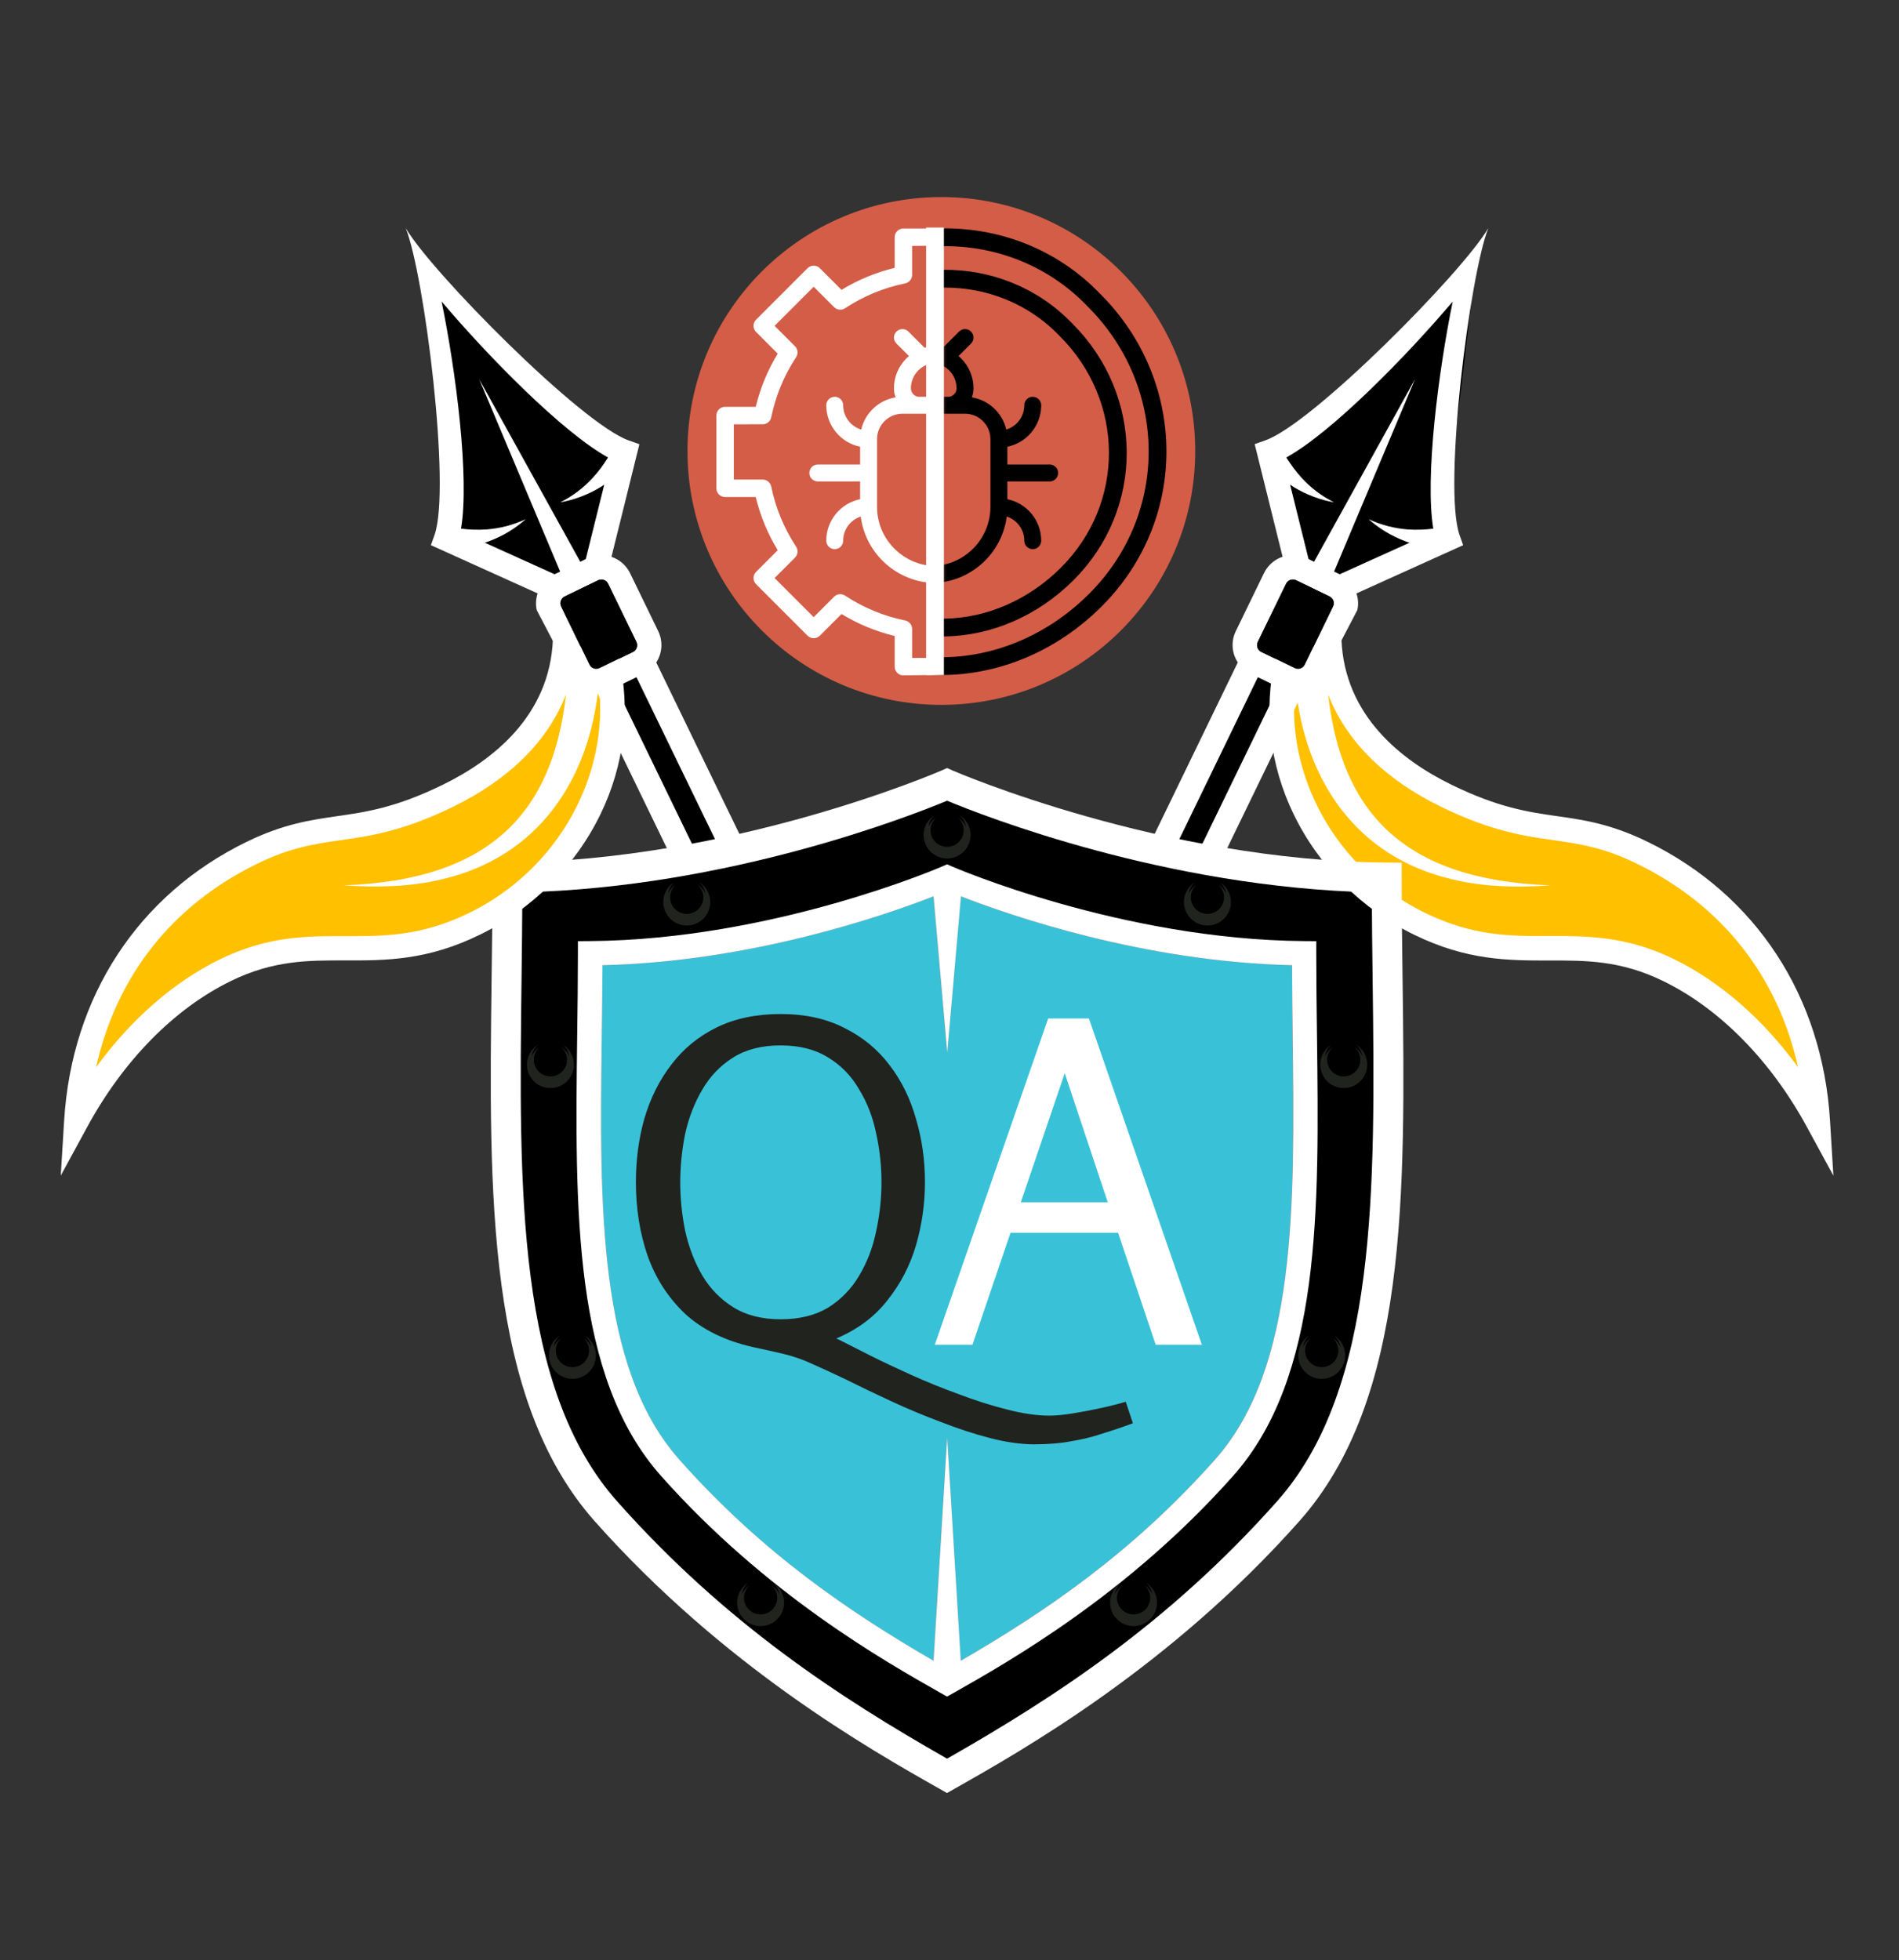<svg width="374" height="386" viewBox="0 0 374 386" fill="none" xmlns="http://www.w3.org/2000/svg">
<rect x="0" y="0" width="374" height="386" fill="#333333" stroke="none"/>
<circle cx="185.395" cy="88.806" r="50" fill="#D35D47"/>
<mask id="mask0" mask-type="alpha" maskUnits="userSpaceOnUse" x="118" y="42" width="68" height="98">
<rect x="184.383" y="139.794" width="66.367" height="96.78" transform="rotate(-179.561 184.383 139.794)" fill="#C4C4C4"/>
</mask>
<g mask="url(#mask0)">
<path fill-rule="evenodd" clip-rule="evenodd" d="M161.469 125.175L165.731 120.913C168.983 122.89 172.495 124.344 176.203 125.247V131.278C176.203 132.228 176.973 132.997 177.922 132.997L192.395 132.807C193.345 132.807 193.968 132.228 193.968 131.278V125.247C197.677 124.344 201.189 122.89 204.441 120.913L208.702 125.175C209.373 125.846 210.462 125.846 211.133 125.175L221.264 115.044C221.935 114.372 221.935 113.284 221.264 112.613L217.003 108.352C218.979 105.1 220.433 101.588 221.336 97.879H227.367C228.317 97.879 229.086 97.11 229.086 96.16V81.833C229.086 80.884 228.317 80.114 227.367 80.114H221.337C220.434 76.407 218.98 72.895 217.003 69.641L221.264 65.38C221.935 64.709 221.935 63.621 221.264 62.949L211.133 52.818C210.462 52.147 209.373 52.147 208.702 52.818L204.44 57.08C201.188 55.103 197.677 53.65 193.968 52.746L193.969 46.716C193.969 46.26 193.787 45.822 193.465 45.5C193.142 45.177 192.705 44.996 192.249 44.996L177.922 44.997C176.973 44.996 176.204 45.766 176.204 46.716L176.203 52.746C172.495 53.649 168.983 55.102 165.73 57.08L161.469 52.818C160.798 52.147 159.71 52.147 159.038 52.818L148.907 62.949C148.237 63.62 148.236 64.709 148.907 65.38L153.169 69.641C151.192 72.893 149.738 76.406 148.835 80.114H142.804C141.856 80.114 141.086 80.884 141.086 81.833V96.16C141.086 97.109 141.856 97.879 142.804 97.879L148.834 97.879C149.738 101.586 151.191 105.098 153.169 108.351L148.907 112.613C148.236 113.284 148.236 114.372 148.907 115.044L159.038 125.175C159.71 125.846 160.798 125.846 161.469 125.175ZM152.553 113.828L156.573 109.809C157.15 109.232 157.242 108.328 156.791 107.646C154.41 104.042 152.762 100.062 151.894 95.816C151.731 95.016 151.027 94.441 150.211 94.441H144.523V83.552L150.211 83.551C151.028 83.551 151.731 82.977 151.895 82.177C152.763 77.929 154.411 73.949 156.791 70.347C157.241 69.665 157.15 68.761 156.573 68.184L152.553 64.165L160.254 56.464L164.272 60.483C164.85 61.061 165.754 61.152 166.435 60.702C170.039 58.321 174.019 56.674 178.266 55.806C179.066 55.643 179.64 54.939 179.64 54.122L179.641 48.434L189.895 48.307L190.531 54.122C190.531 54.939 191.105 55.643 191.905 55.806C196.152 56.675 200.132 58.322 203.735 60.702C204.416 61.153 205.321 61.061 205.898 60.484L209.917 56.464L217.618 64.165L213.599 68.184C213.021 68.761 212.93 69.666 213.38 70.347C215.762 73.951 217.409 77.932 218.277 82.176C218.44 82.977 219.144 83.552 219.961 83.551H225.649L225.648 94.441L219.96 94.442C219.143 94.441 218.44 95.016 218.276 95.816C217.408 100.064 215.761 104.044 213.38 107.646C212.93 108.328 213.021 109.232 213.599 109.809L217.618 113.828L209.917 121.529L205.899 117.51C205.321 116.932 204.417 116.841 203.736 117.291C200.133 119.672 196.153 121.319 191.906 122.187C191.106 122.351 190.531 123.055 190.531 123.871V129.559L179.641 129.559V123.871C179.641 123.054 179.067 122.35 178.266 122.187C174.02 121.318 170.04 119.671 166.437 117.29C165.755 116.84 164.851 116.931 164.273 117.509L160.254 121.529L152.553 113.828Z" fill="white"/>
</g>
<mask id="mask1" mask-type="alpha" maskUnits="userSpaceOnUse" x="184" y="43" width="90" height="91">
<rect x="273.395" y="133.806" width="89" height="90" transform="rotate(-180 273.395 133.806)" fill="#C4C4C4"/>
</mask>
<g mask="url(#mask1)">
<path d="M156.135 118.29C139.71 101.865 139.397 75.804 155.895 59.306C172.393 42.809 199.395 42.306 215.507 59.175C231.932 75.6 232.245 101.661 215.748 118.159C199.25 134.657 173.395 136.307 156.135 118.29Z" stroke="black" stroke-width="3.5"/>
<path d="M161.704 113.103C148.341 99.74 148.087 78.537 161.509 65.115C174.931 51.693 196.899 51.285 210.007 65.008C223.37 78.371 223.625 99.574 210.203 112.996C196.78 126.418 175.746 127.76 161.704 113.103Z" stroke="black" stroke-width="3.5"/>
</g>
<mask id="mask2" mask-type="alpha" maskUnits="userSpaceOnUse" x="157" y="58" width="27" height="62">
<rect x="157.395" y="58.806" width="26" height="61" fill="#C4C4C4"/>
</mask>
<g mask="url(#mask2)">
<path d="M207.729 91.473H199.395V87.972C203.194 87.198 206.062 83.831 206.062 79.806C206.062 78.886 205.316 78.139 204.395 78.139C203.475 78.139 202.729 78.886 202.729 79.806C202.729 82.059 201.23 83.968 199.178 84.591C198.422 81.327 195.744 78.792 192.404 78.249C192.616 77.689 192.729 77.09 192.729 76.473C192.729 74.248 191.862 72.156 190.287 70.581C190.123 70.417 189.953 70.262 189.778 70.114L192.241 67.651C192.891 67.001 192.891 65.945 192.241 65.294C191.59 64.644 190.535 64.644 189.883 65.294L186.71 68.468C185.963 68.251 185.189 68.139 184.395 68.139C183.601 68.139 182.826 68.251 182.08 68.468L178.907 65.294C178.256 64.644 177.201 64.644 176.55 65.294C175.899 65.945 175.899 67.001 176.55 67.651L179.012 70.114C178.837 70.262 178.667 70.418 178.503 70.581C176.929 72.156 176.062 74.248 176.062 76.473C176.062 77.098 176.178 77.697 176.389 78.249C173.048 78.791 170.369 81.326 169.612 84.591C167.56 83.968 166.062 82.059 166.062 79.806C166.062 78.886 165.316 78.139 164.395 78.139C163.475 78.139 162.729 78.886 162.729 79.806C162.729 83.831 165.596 87.198 169.395 87.972V91.473H161.062C160.142 91.473 159.395 92.219 159.395 93.139C159.395 94.06 160.142 94.806 161.062 94.806H169.395V98.307C165.596 99.082 162.729 102.448 162.729 106.473C162.729 107.393 163.475 108.139 164.395 108.139C165.316 108.139 166.062 107.393 166.062 106.473C166.062 104.255 167.514 102.371 169.517 101.718C170.459 109.09 176.772 114.806 184.395 114.806C192.019 114.806 198.332 109.09 199.274 101.718C201.277 102.371 202.729 104.255 202.729 106.473C202.729 107.393 203.475 108.139 204.395 108.139C205.316 108.139 206.062 107.393 206.062 106.473C206.062 102.448 203.194 99.082 199.395 98.307V94.806H207.729C208.649 94.806 209.395 94.06 209.395 93.139C209.395 92.219 208.649 91.473 207.729 91.473ZM180.86 72.938C181.291 72.507 181.788 72.163 182.341 71.914C182.985 71.621 183.676 71.473 184.395 71.473C185.114 71.473 185.805 71.621 186.453 71.915C187.003 72.163 187.5 72.507 187.93 72.938C188.875 73.883 189.395 75.138 189.395 76.473C189.395 76.918 189.222 77.336 188.907 77.651C188.591 77.966 188.173 78.139 187.729 78.139H181.062C180.143 78.139 179.395 77.392 179.395 76.473C179.395 75.138 179.916 73.883 180.86 72.938ZM196.062 99.806C196.062 105.673 191.708 110.54 186.062 111.352V96.473C186.062 95.552 185.316 94.806 184.395 94.806C183.475 94.806 182.729 95.552 182.729 96.473V111.352C177.082 110.54 172.729 105.673 172.729 99.806V86.473C172.729 83.716 174.972 81.473 177.729 81.473H181.062H182.729V83.139C182.729 84.06 183.475 84.806 184.395 84.806C185.316 84.806 186.062 84.06 186.062 83.139V81.473H187.729H191.062C193.819 81.473 196.062 83.716 196.062 86.473V99.806Z" fill="white"/>
</g>
<mask id="mask3" mask-type="alpha" maskUnits="userSpaceOnUse" x="185" y="58" width="27" height="62">
<rect x="185.395" y="58.806" width="26" height="61" fill="#C4C4C4"/>
</mask>
<g mask="url(#mask3)">
<path d="M206.729 91.473H198.395V87.972C202.194 87.198 205.062 83.831 205.062 79.806C205.062 78.886 204.316 78.139 203.395 78.139C202.475 78.139 201.729 78.886 201.729 79.806C201.729 82.059 200.23 83.968 198.178 84.591C197.422 81.327 194.744 78.792 191.404 78.249C191.616 77.689 191.729 77.09 191.729 76.473C191.729 74.248 190.862 72.156 189.287 70.581C189.123 70.417 188.953 70.262 188.778 70.114L191.241 67.651C191.891 67.001 191.891 65.945 191.241 65.294C190.59 64.644 189.535 64.644 188.883 65.294L185.71 68.468C184.963 68.251 184.189 68.139 183.395 68.139C182.601 68.139 181.826 68.251 181.08 68.468L177.907 65.294C177.256 64.644 176.201 64.644 175.55 65.294C174.899 65.945 174.899 67.001 175.55 67.651L178.012 70.114C177.837 70.262 177.667 70.418 177.503 70.581C175.929 72.156 175.062 74.248 175.062 76.473C175.062 77.098 175.178 77.697 175.389 78.249C172.048 78.791 169.369 81.326 168.612 84.591C166.56 83.968 165.062 82.059 165.062 79.806C165.062 78.886 164.316 78.139 163.395 78.139C162.475 78.139 161.729 78.886 161.729 79.806C161.729 83.831 164.596 87.198 168.395 87.972V91.473H160.062C159.142 91.473 158.395 92.219 158.395 93.139C158.395 94.06 159.142 94.806 160.062 94.806H168.395V98.307C164.596 99.082 161.729 102.448 161.729 106.473C161.729 107.393 162.475 108.139 163.395 108.139C164.316 108.139 165.062 107.393 165.062 106.473C165.062 104.255 166.514 102.371 168.517 101.718C169.459 109.09 175.772 114.806 183.395 114.806C191.019 114.806 197.332 109.09 198.274 101.718C200.277 102.371 201.729 104.255 201.729 106.473C201.729 107.393 202.475 108.139 203.395 108.139C204.316 108.139 205.062 107.393 205.062 106.473C205.062 102.448 202.194 99.082 198.395 98.307V94.806H206.729C207.649 94.806 208.395 94.06 208.395 93.139C208.395 92.219 207.649 91.473 206.729 91.473ZM179.86 72.938C180.291 72.507 180.788 72.163 181.341 71.914C181.985 71.621 182.676 71.473 183.395 71.473C184.114 71.473 184.805 71.621 185.453 71.915C186.003 72.163 186.5 72.507 186.93 72.938C187.875 73.883 188.395 75.138 188.395 76.473C188.395 76.918 188.222 77.336 187.907 77.651C187.591 77.966 187.173 78.139 186.729 78.139H180.062C179.143 78.139 178.395 77.392 178.395 76.473C178.395 75.138 178.916 73.883 179.86 72.938ZM195.062 99.806C195.062 105.673 190.708 110.54 185.062 111.352V96.473C185.062 95.552 184.316 94.806 183.395 94.806C182.475 94.806 181.729 95.552 181.729 96.473V111.352C176.082 110.54 171.729 105.673 171.729 99.806V86.473C171.729 83.716 173.972 81.473 176.729 81.473H180.062H181.729V83.139C181.729 84.06 182.475 84.806 183.395 84.806C184.316 84.806 185.062 84.06 185.062 83.139V81.473H186.729H190.062C192.819 81.473 195.062 83.716 195.062 86.473V99.806Z" fill="black"/>
</g>
<path d="M184.145 44.806V132.931" stroke="white" stroke-width="3.5"/>
<path d="M86.02 74.832L83.776 55.384L94.248 65.856L122.672 88.296L118.932 104.752L120.428 111.484L128.656 128.688L117.436 133.924L108.46 118.964L106.216 113.728L89.012 106.248V98.768L86.02 74.832Z" fill="black"/>
<path d="M287.98 74.832L290.224 55.384L279.752 65.856L251.328 88.296L255.068 104.752L253.572 111.484L245.344 128.688L256.564 133.924L265.54 118.964L267.784 113.728L284.988 106.248V98.768L287.98 74.832Z" fill="black"/>
<path d="M228.888 166.836L248.336 126.444L255.068 128.688L239.36 170.576L228.888 166.836Z" fill="black"/>
<path d="M144.364 166.836L124.916 126.444L118.184 128.688L133.892 170.576L144.364 166.836Z" fill="black"/>
<path d="M276.012 153.372L258.06 131.68L252.076 146.64L258.06 162.348L272.272 178.804L296.208 186.284H316.404L338.096 195.26L356.796 216.204L351.56 195.26L334.356 174.316L314.908 165.34L276.012 153.372Z" fill="#FFC000"/>
<path d="M176.136 269.96L188.802 276.101L256.515 136.459C256.933 136.406 257.316 136.302 257.698 136.163C258.238 135.971 258.76 135.711 259.247 135.38C259.264 135.415 259.282 135.432 259.299 135.467L267.32 120.143C267.563 119.064 267.511 117.934 267.146 116.855L288.162 107.358L287.432 105.288C284.196 95.912 289.45 54.131 293.121 44.912C288.145 53.505 258.551 83.458 249.173 86.728L247.103 87.459L252.601 109.636C251.052 110.158 249.713 111.271 248.947 112.837L243.38 124.3C242.388 126.352 242.614 128.666 243.78 130.44L176.136 269.96ZM262.744 112.559L278.681 74.674L258.794 110.628L257.716 110.089L254.08 95.443C254.323 95.617 254.549 95.773 254.81 95.93C257.298 97.426 260.012 98.452 262.744 98.921C260.256 97.686 258.099 96.017 256.324 94.069C255.193 92.816 254.219 91.494 253.331 90.085C262.205 85.215 276.923 70.238 286.109 59.367C283.256 73.3 280.612 94.138 282.282 104.105C280.646 104.314 278.976 104.366 277.306 104.262C274.696 104.07 272.034 103.409 269.529 102.226C271.582 104.07 274.07 105.566 276.784 106.592C277.045 106.697 277.323 106.784 277.602 106.871L263.857 113.081L262.744 112.559ZM255.002 131.571L248.408 128.388C247.677 128.04 247.381 127.135 247.729 126.405H247.712L253.297 114.959C253.471 114.594 253.784 114.333 254.132 114.211C254.48 114.089 254.88 114.107 255.245 114.263L261.839 117.447C262.187 117.638 262.448 117.934 262.587 118.299C262.726 118.647 262.692 119.064 262.535 119.412L256.968 130.858C256.62 131.606 255.732 131.919 255.002 131.571ZM186.575 269.682L182.556 267.734L247.729 133.362L251.766 135.311L186.575 269.682Z" fill="white"/>
<path d="M129.248 130.457C130.397 128.683 130.623 126.37 129.649 124.317L124.081 112.854C123.316 111.289 121.976 110.176 120.428 109.654L125.925 87.476L123.855 86.745C114.477 83.458 84.883 53.505 79.907 44.912C83.579 54.131 88.833 95.912 85.597 105.288L84.866 107.358L105.883 116.855C105.535 117.934 105.465 119.064 105.709 120.143L113.729 135.467C113.747 135.432 113.764 135.415 113.782 135.38C114.269 135.711 114.791 135.972 115.33 136.163C115.695 136.319 116.095 136.406 116.513 136.459L184.226 276.101L196.892 269.96L129.248 130.457ZM109.223 113.081L95.479 106.871C95.757 106.784 96.035 106.697 96.296 106.592C99.028 105.566 101.498 104.07 103.551 102.226C101.046 103.409 98.384 104.07 95.775 104.262C94.087 104.366 92.434 104.314 90.799 104.105C92.486 94.121 89.824 73.3 86.971 59.367C96.157 70.238 110.876 85.215 119.749 90.085C118.879 91.494 117.905 92.834 116.757 94.069C114.982 96.017 112.825 97.686 110.337 98.921C113.068 98.452 115.782 97.426 118.27 95.93C118.531 95.773 118.757 95.617 119.001 95.443L115.365 110.089L114.286 110.628L94.383 74.674L110.319 112.559L109.223 113.081ZM116.078 130.875L110.511 119.429C110.337 119.082 110.319 118.664 110.458 118.316C110.598 117.951 110.859 117.638 111.207 117.464L117.8 114.281C118.166 114.107 118.566 114.089 118.914 114.229C119.262 114.333 119.592 114.594 119.749 114.977L125.334 126.422H125.316C125.664 127.153 125.369 128.04 124.638 128.405L118.044 131.588C117.331 131.919 116.443 131.606 116.078 130.875ZM121.315 135.311L125.351 133.362L190.524 267.734L186.506 269.682L121.315 135.311Z" fill="white"/>
<path d="M131.648 172.072H100.98V245.376L107.712 280.532L127.908 307.46L185.504 350.096L206.448 339.624L253.572 298.484L269.28 273.052L273.768 221.44V172.072H243.848L214.676 163.844L185.504 154.12L156.332 163.844L131.648 172.072Z" fill="black"/>
<path d="M153.34 184.788L118.184 187.78H115.94V239.392L123.42 274.548L142.868 302.972L187 331.396L203.456 322.42L235.62 296.988L252.076 270.808L255.816 226.676V187.78L219.164 184.788L183.26 173.568L153.34 184.788Z" fill="#D35D47"/>
<path d="M251.157 129.605C248.826 139.816 250.061 150.618 254.776 160.341C259.752 170.604 268.173 179.04 278.542 184.084C288.928 189.163 297.123 189.146 305.056 189.146C312.346 189.129 319.219 189.111 327.57 193.199C338.704 198.626 348.778 208.871 355.894 221.987L361.078 231.519L360.417 220.717C358.921 196.226 345.838 176.205 324.525 165.785C317.253 162.237 311.894 161.454 306.709 160.724C301.02 159.906 295.14 159.071 285.866 154.531C276.054 149.748 264.78 140.964 264.188 125.865C262.692 126.039 261.857 126.579 262.692 126.039L251.157 129.605ZM255.124 134.754C256.899 153.609 267.146 168.76 285.971 173.143C292.095 174.674 299.141 174.813 305.404 174.343C276.245 173.335 264.154 159.715 261.579 136.772C265.093 145.834 272.626 153.418 283.761 158.845C293.713 163.716 300.255 164.655 306.031 165.455C311.076 166.186 315.809 166.864 322.42 170.099C339.174 178.275 350.152 192.294 354.119 210.158C347.247 200.731 338.809 193.338 329.675 188.868C320.315 184.31 312.555 184.31 305.039 184.328C297.314 184.345 290.042 184.345 280.63 179.753C263.127 171.212 252.984 152.687 255.124 134.754Z" fill="white"/>
<path d="M254.445 190.068C225.06 189.39 198.685 180.188 189.237 176.5L186.541 207.289L183.844 176.5C174.397 180.188 148.021 189.39 118.636 190.068C118.619 194.66 118.566 199.287 118.497 203.792C118.079 237.485 117.679 269.317 133.79 287.459C150.231 305.949 167.455 317.551 183.844 327.049L186.523 283.111L189.203 327.049C205.592 317.551 222.833 305.949 239.257 287.459C255.385 269.317 254.985 237.503 254.55 203.792C254.515 199.304 254.463 194.66 254.445 190.068Z" fill="#39C2D7"/>
<path d="M276.228 192.538C276.141 186.067 276.054 179.37 276.054 172.795V169.873L273.131 169.856C228.835 169.543 188.106 151.94 187.706 151.766L186.523 151.244L185.34 151.766C184.94 151.94 144.263 169.543 99.915 169.856L96.993 169.873V172.795C96.993 179.353 96.906 186.05 96.819 192.538C96.279 235.224 95.775 275.527 117.14 299.583C142.645 328.266 171.3 344.478 185.062 352.27L186.506 353.088L187.95 352.27C201.729 344.478 230.384 328.266 255.872 299.583C277.289 275.527 276.767 235.224 276.228 192.538ZM186.523 346.322C165.35 334.267 142.906 319.691 121.559 295.669C101.707 273.335 102.195 234.128 102.717 192.625C102.786 187.076 102.856 181.371 102.873 175.718C143.498 174.778 179.494 160.602 186.523 157.68C193.552 160.602 229.549 174.778 270.173 175.718C270.19 181.371 270.26 187.076 270.33 192.625C270.852 234.128 271.339 273.335 251.488 295.669C230.157 319.673 207.697 334.25 186.523 346.322Z" fill="white"/>
<path d="M259.369 203.74C259.299 198.487 259.23 193.042 259.23 187.72V185.337L256.846 185.319C220.884 185.058 187.811 170.778 187.48 170.621L186.523 170.204L185.566 170.621C185.236 170.76 152.214 185.058 116.2 185.319L113.817 185.337V187.72C113.817 193.042 113.747 198.487 113.677 203.74C113.242 238.39 112.825 271.126 130.188 290.642C150.892 313.933 174.153 327.101 185.34 333.432L186.523 334.093L187.706 333.432C198.893 327.101 222.154 313.933 242.858 290.642C260.204 271.126 259.804 238.39 259.369 203.74ZM239.274 287.459C222.833 305.949 205.609 317.551 189.22 327.049L186.54 283.11L183.861 327.049C167.472 317.551 150.231 305.949 133.807 287.459C117.679 269.317 118.079 237.502 118.514 203.792C118.566 199.287 118.636 194.66 118.653 190.068C148.039 189.39 174.414 180.188 183.861 176.5L186.558 207.288L189.255 176.5C198.702 180.188 225.077 189.39 254.463 190.068C254.48 194.66 254.532 199.287 254.584 203.792C255.002 237.502 255.402 269.334 239.274 287.459Z" fill="white"/>
<path d="M186.523 169.056C189.081 169.056 191.151 166.986 191.151 164.429C191.151 162.776 190.281 161.333 188.976 160.515C189.603 161.072 190.055 161.837 190.194 162.724C189.864 162.028 189.342 161.437 188.681 161.037C189.359 161.628 189.794 162.515 189.794 163.489C189.794 165.298 188.333 166.76 186.523 166.76C184.714 166.76 183.252 165.298 183.252 163.489C183.252 162.515 183.687 161.628 184.366 161.037C183.722 161.437 183.2 162.028 182.852 162.724C182.991 161.854 183.426 161.089 184.07 160.515C182.765 161.333 181.895 162.776 181.895 164.429C181.913 166.986 183.983 169.056 186.523 169.056Z" fill="#21231F"/>
<path d="M135.251 182.258C137.808 182.258 139.879 180.188 139.879 177.631C139.879 175.979 139.009 174.535 137.704 173.717C138.33 174.274 138.783 175.039 138.922 175.926C138.591 175.231 138.069 174.639 137.408 174.239C138.087 174.831 138.522 175.718 138.522 176.692C138.522 178.501 137.06 179.962 135.251 179.962C133.442 179.962 131.98 178.501 131.98 176.692C131.98 175.718 132.415 174.831 133.094 174.239C132.45 174.639 131.928 175.231 131.58 175.926C131.719 175.057 132.154 174.291 132.798 173.717C131.493 174.535 130.623 175.979 130.623 177.631C130.64 180.188 132.711 182.258 135.251 182.258Z" fill="#21231F"/>
<path d="M237.795 182.258C240.353 182.258 242.423 180.188 242.423 177.631C242.423 175.979 241.553 174.535 240.249 173.717C240.875 174.274 241.327 175.039 241.466 175.926C241.136 175.231 240.614 174.639 239.953 174.239C240.631 174.831 241.066 175.718 241.066 176.692C241.066 178.501 239.605 179.962 237.795 179.962C235.986 179.962 234.525 178.501 234.525 176.692C234.525 175.718 234.959 174.831 235.638 174.239C234.994 174.639 234.472 175.231 234.124 175.926C234.264 175.057 234.699 174.291 235.342 173.717C234.037 174.535 233.167 175.979 233.167 177.631C233.185 180.188 235.255 182.258 237.795 182.258Z" fill="#21231F"/>
<path d="M113.034 209.637C113.034 207.984 112.164 206.54 110.859 205.723C111.485 206.28 111.938 207.045 112.077 207.932C111.746 207.236 111.224 206.645 110.563 206.245C111.242 206.836 111.677 207.723 111.677 208.697C111.677 210.506 110.215 211.967 108.406 211.967C106.596 211.967 105.135 210.506 105.135 208.697C105.135 207.723 105.57 206.836 106.248 206.245C105.605 206.645 105.083 207.236 104.735 207.932C104.874 207.062 105.309 206.297 105.953 205.723C104.648 206.54 103.778 207.984 103.778 209.637C103.778 212.194 105.848 214.264 108.406 214.264C110.963 214.264 113.034 212.194 113.034 209.637Z" fill="#21231F"/>
<path d="M264.641 214.264C267.198 214.264 269.268 212.194 269.268 209.637C269.268 207.984 268.399 206.54 267.094 205.723C267.72 206.28 268.172 207.045 268.312 207.932C267.981 207.236 267.459 206.645 266.798 206.245C267.476 206.836 267.911 207.723 267.911 208.697C267.911 210.506 266.45 211.967 264.641 211.967C262.831 211.967 261.37 210.506 261.37 208.697C261.37 207.723 261.805 206.836 262.483 206.245C261.839 206.645 261.318 207.236 260.97 207.932C261.109 207.062 261.544 206.297 262.187 205.723C260.883 206.54 260.013 207.984 260.013 209.637C260.03 212.194 262.083 214.264 264.641 214.264Z" fill="#21231F"/>
<path d="M115.191 262.985C115.817 263.542 116.27 264.307 116.409 265.194C116.078 264.498 115.556 263.907 114.895 263.507C115.574 264.098 116.009 264.986 116.009 265.96C116.009 267.769 114.547 269.23 112.738 269.23C110.929 269.23 109.467 267.769 109.467 265.96C109.467 264.986 109.902 264.098 110.581 263.507C109.937 263.907 109.415 264.498 109.067 265.194C109.206 264.325 109.641 263.559 110.285 262.985C108.98 263.803 108.11 265.246 108.11 266.899C108.11 269.456 110.18 271.526 112.738 271.526C115.296 271.526 117.366 269.456 117.366 266.899C117.366 265.246 116.496 263.803 115.191 262.985Z" fill="#21231F"/>
<path d="M262.762 262.985C263.388 263.542 263.84 264.307 263.98 265.194C263.649 264.498 263.127 263.907 262.466 263.507C263.144 264.098 263.579 264.986 263.579 265.96C263.579 267.769 262.118 269.23 260.309 269.23C258.499 269.23 257.038 267.769 257.038 265.96C257.038 264.986 257.473 264.098 258.151 263.507C257.507 263.907 256.986 264.498 256.638 265.194C256.777 264.325 257.212 263.559 257.855 262.985C256.551 263.803 255.681 265.246 255.681 266.899C255.681 269.456 257.751 271.526 260.309 271.526C262.866 271.526 264.936 269.456 264.936 266.899C264.936 265.246 264.067 263.803 262.762 262.985Z" fill="#21231F"/>
<path d="M152.249 311.672C152.875 312.229 153.328 312.994 153.467 313.881C153.136 313.185 152.614 312.594 151.953 312.194C152.632 312.785 153.067 313.672 153.067 314.646C153.067 316.455 151.605 317.917 149.796 317.917C147.986 317.917 146.525 316.455 146.525 314.646C146.525 313.672 146.96 312.785 147.639 312.194C146.995 312.594 146.473 313.185 146.125 313.881C146.264 313.011 146.699 312.246 147.343 311.672C146.038 312.49 145.168 313.933 145.168 315.586C145.168 318.143 147.238 320.213 149.796 320.213C152.353 320.213 154.424 318.143 154.424 315.586C154.424 313.951 153.554 312.49 152.249 311.672Z" fill="#21231F"/>
<path d="M225.704 311.672C226.33 312.229 226.782 312.994 226.921 313.881C226.591 313.185 226.069 312.594 225.408 312.194C226.086 312.785 226.521 313.672 226.521 314.646C226.521 316.455 225.06 317.917 223.25 317.917C221.441 317.917 219.98 316.455 219.98 314.646C219.98 313.672 220.415 312.785 221.093 312.194C220.449 312.594 219.927 313.185 219.579 313.881C219.719 313.011 220.154 312.246 220.797 311.672C219.492 312.49 218.623 313.933 218.623 315.586C218.623 318.143 220.693 320.213 223.25 320.213C225.808 320.213 227.878 318.143 227.878 315.586C227.878 313.951 227.008 312.49 225.704 311.672Z" fill="#21231F"/>
<path d="M97.24 153.372L115.192 130.184L121.176 145.144L115.192 162.348L97.988 178.804L77.044 186.284H56.848L35.156 195.26L16.456 216.204L21.692 195.26L38.896 174.316L60.588 163.844L97.24 153.372Z" fill="#FFC000"/>
<path d="M110.389 126.039C111.224 126.596 110.389 126.039 108.893 125.865C108.301 140.964 97.027 149.73 87.215 154.531C77.942 159.071 72.061 159.906 66.372 160.724C61.187 161.472 55.829 162.237 48.556 165.785C27.226 176.187 14.125 196.208 12.629 220.699L11.968 231.501L17.153 221.969C24.268 208.854 34.342 198.609 45.477 193.182C53.828 189.094 60.7 189.111 67.99 189.129C75.923 189.146 84.118 189.163 94.504 184.067C104.874 179.005 113.294 170.586 118.27 160.324C122.985 150.6 124.238 139.798 121.889 129.588L110.389 126.039ZM92.417 179.77C83.004 184.363 75.732 184.363 68.007 184.345C60.509 184.328 52.732 184.31 43.372 188.885C34.238 193.338 25.799 200.731 18.927 210.158C22.877 192.294 33.872 178.275 50.627 170.099C57.238 166.864 61.987 166.186 67.016 165.455C72.792 164.637 79.351 163.715 89.285 158.845C100.42 153.401 107.971 145.817 111.468 136.772C108.893 159.732 96.801 173.352 67.642 174.343C73.905 174.796 80.951 174.657 87.076 173.143C105.918 168.76 116.165 153.609 117.922 134.754C120.062 152.687 109.937 171.212 92.417 179.77Z" fill="white"/>
<path d="M223.121 280.27C221.061 281.035 219.061 281.712 217.119 282.3C215.236 282.948 213.206 283.448 211.029 283.801C208.91 284.213 206.468 284.419 203.703 284.419C201.055 284.419 198.142 284.007 194.965 283.183C191.787 282.359 188.551 281.3 185.256 280.005C181.96 278.77 178.724 277.416 175.547 275.945C172.369 274.474 169.427 273.062 166.72 271.709C164.013 270.414 161.719 269.355 159.836 268.531C158.07 267.707 156.187 267.06 154.187 266.589C152.186 266.119 150.215 265.677 148.273 265.265C142.801 264.03 138.358 261.852 134.945 258.734C131.591 255.556 129.12 251.732 127.531 247.259C126.001 242.787 125.236 237.962 125.236 232.784C125.236 228.371 125.795 224.193 126.913 220.251C128.09 216.249 129.855 212.719 132.209 209.659C134.563 206.54 137.534 204.098 141.124 202.333C144.713 200.568 148.92 199.685 153.745 199.685C158.57 199.685 162.748 200.597 166.279 202.421C169.868 204.187 172.84 206.629 175.194 209.747C177.547 212.807 179.283 216.338 180.401 220.339C181.578 224.281 182.166 228.43 182.166 232.784C182.166 237.021 181.578 241.169 180.401 245.229C179.224 249.231 177.341 252.85 174.752 256.086C172.222 259.322 168.868 261.823 164.69 263.588C164.867 263.647 165.073 263.735 165.308 263.853C165.543 263.971 165.779 264.088 166.014 264.206C167.309 264.853 169.103 265.765 171.398 266.942C173.752 268.119 176.429 269.384 179.43 270.738C182.431 272.091 185.55 273.356 188.786 274.533C192.023 275.769 195.171 276.769 198.23 277.534C201.349 278.358 204.174 278.77 206.704 278.77C207.939 278.77 209.469 278.623 211.293 278.328C213.118 278.034 214.971 277.681 216.854 277.269C218.737 276.857 220.355 276.445 221.709 276.034L223.121 280.27ZM153.745 259.793C157.452 259.793 160.571 259.028 163.101 257.498C165.632 255.909 167.662 253.82 169.192 251.231C170.78 248.583 171.898 245.671 172.546 242.493C173.252 239.257 173.605 236.021 173.605 232.784C173.605 229.548 173.252 226.341 172.546 223.163C171.898 219.986 170.78 217.103 169.192 214.514C167.662 211.866 165.632 209.777 163.101 208.247C160.571 206.658 157.452 205.864 153.745 205.864C150.038 205.864 146.92 206.658 144.389 208.247C141.859 209.836 139.829 211.954 138.299 214.602C136.769 217.191 135.651 220.074 134.945 223.252C134.298 226.429 133.974 229.636 133.974 232.872C133.974 236.05 134.298 239.227 134.945 242.405C135.651 245.582 136.769 248.495 138.299 251.143C139.829 253.732 141.859 255.821 144.389 257.41C146.92 258.999 150.038 259.793 153.745 259.793Z" fill="#21231F"/>
<path d="M214.464 200.568L236.706 264.824H227.615L220.201 242.758H199.017L191.515 264.824H184.101L206.432 200.568H214.464ZM209.697 211.336L201.048 236.756H218.171L209.697 211.336Z" fill="white"/>
<path d="M118.062 131.571L124.655 128.37C125.386 128.022 125.699 127.135 125.334 126.405L119.767 114.942C119.593 114.576 119.279 114.316 118.932 114.194C118.584 114.072 118.166 114.089 117.801 114.263L111.207 117.464C110.859 117.638 110.58 117.934 110.459 118.299C110.337 118.664 110.354 119.064 110.528 119.429L116.096 130.892C116.444 131.623 117.331 131.919 118.062 131.571Z" fill="black"/>
<path d="M255.002 131.571L248.408 128.37C247.677 128.022 247.364 127.135 247.73 126.405L253.297 114.942C253.471 114.576 253.784 114.316 254.132 114.194C254.48 114.072 254.897 114.089 255.263 114.263L261.857 117.464C262.205 117.638 262.483 117.934 262.605 118.299C262.727 118.664 262.709 119.064 262.535 119.429L256.968 130.892C256.62 131.623 255.733 131.919 255.002 131.571Z" fill="black"/>
</svg>
